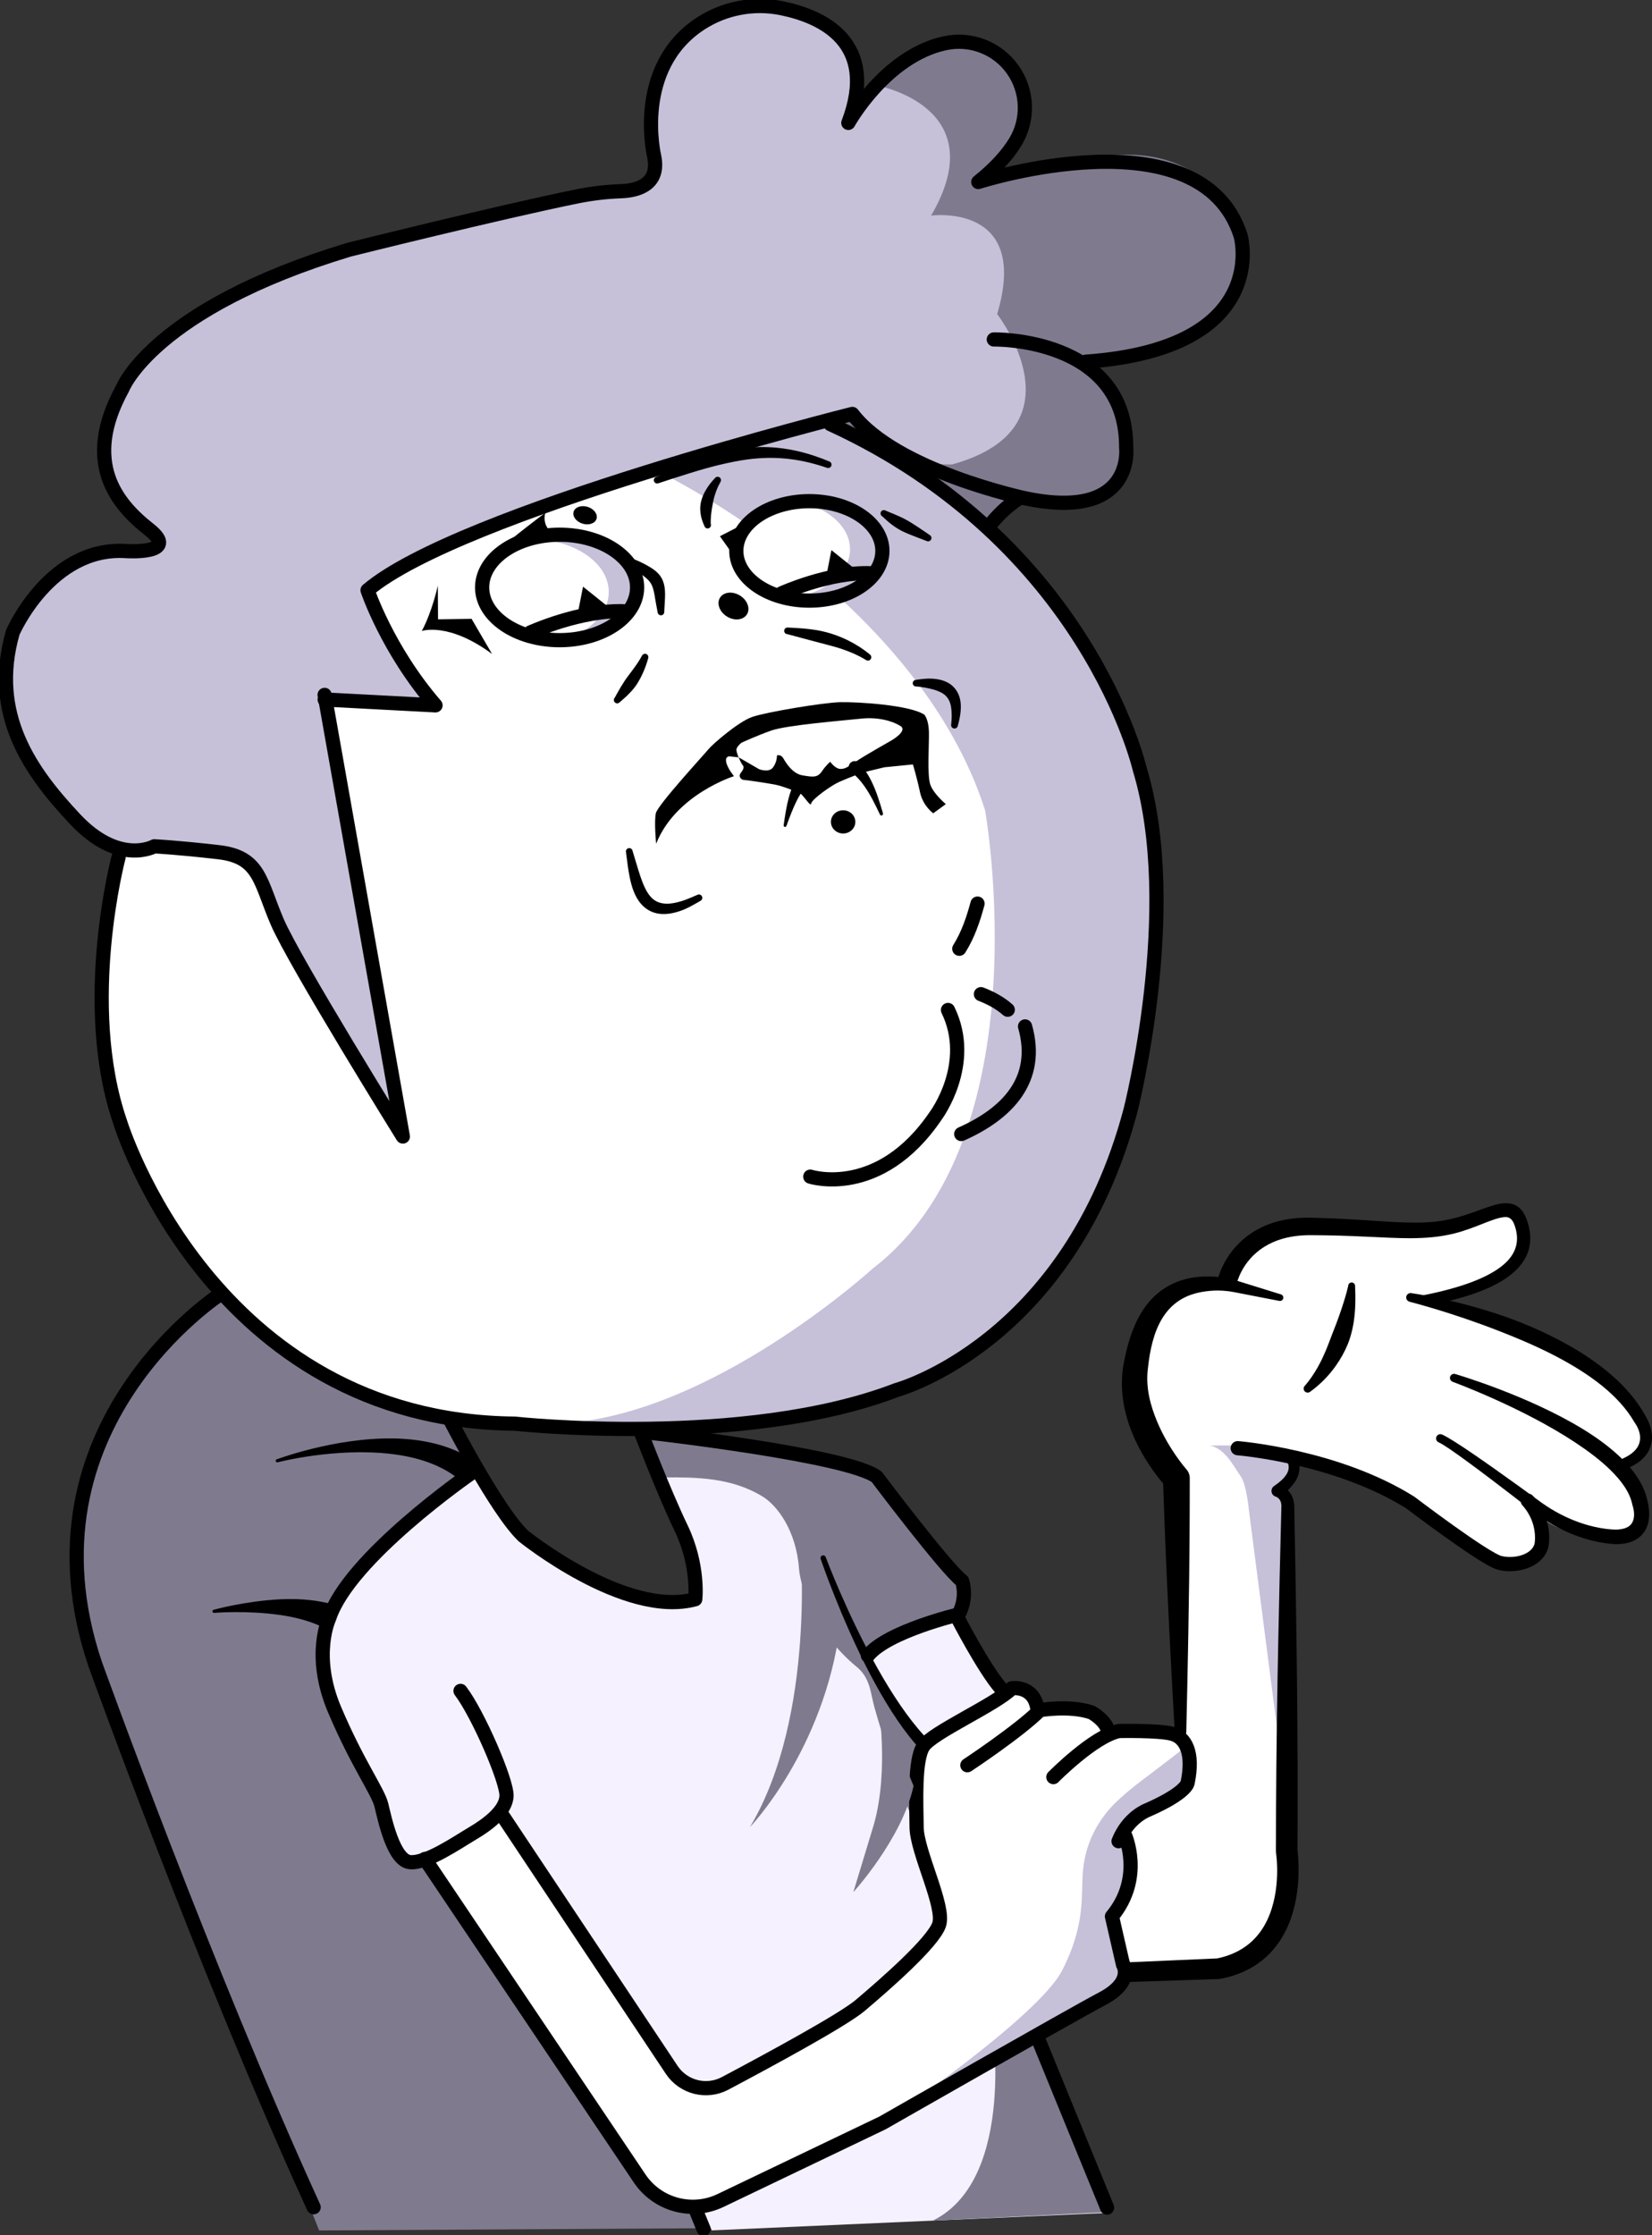 <svg width="349" height="472" viewBox="0 0 349 472" fill="none" xmlns="http://www.w3.org/2000/svg">
<rect x="0" y="0" width="349" height="472" fill="#333333" stroke="none"/>
<g clip-path="url(#clip0_211_2574)">
<path fill-rule="evenodd" clip-rule="evenodd" d="M68.577 146.748L85.107 240.012C85.107 240.012 62.211 203.183 58.558 194.661C54.906 186.138 54.923 180.973 46.197 179.967C37.472 178.96 32.593 178.724 32.593 178.724C32.593 178.724 25.162 182.926 15.853 172.983C6.536 163.04 -2.283 150.984 2.697 133.559C2.697 133.559 10.585 115.314 26.641 116.379C26.641 116.379 38.284 117.148 31.469 111.779C24.646 106.411 17.307 97.66 25.88 82.036C25.88 82.036 32.391 65.219 73.701 52.74C73.701 52.74 105.66 44.768 121.987 41.462C125.022 40.853 128.108 40.489 131.203 40.38C134.475 40.261 139.463 39.111 138.195 32.99C138.195 32.99 133.714 14.322 147.994 4.988C153.067 1.691 159.231 0.524 165.157 1.742C173.595 3.458 185.72 8.886 179.218 25.956C179.218 25.956 187.039 11.828 199.628 9.131C205.081 7.947 210.704 10.129 213.934 14.677C217.163 19.218 217.383 25.254 214.475 30.014C212.86 32.652 210.366 35.476 206.671 38.435C206.671 38.435 253.671 23.36 262.101 49.824C262.101 49.824 268.78 73.581 229.414 76.38C229.414 76.38 239.383 83.82 237.785 95.352C237.785 95.352 238.098 104.517 229.034 105.591C219.962 106.664 215.701 105.32 215.701 105.32C215.701 105.32 210.552 108.144 208.759 111.382C198.199 101.744 186.455 94.532 173.807 89.189C171.372 87.413 98.372 110.207 77.937 124.546C77.937 124.546 81.116 137.989 91.972 148.16L68.577 146.765V146.748Z" fill="#C7C0D9"/>
<path fill-rule="evenodd" clip-rule="evenodd" d="M185.178 18.042C185.178 18.042 210.188 22.447 196.71 45.529C196.71 45.529 217.721 42.688 210.661 66.327C210.661 66.327 229.262 90.296 201.149 98.083C191.35 98.277 185.719 94.058 180.3 87.286L174.068 88.859L209.503 110.283L215.658 105.202C215.658 105.202 227.342 112.566 234.478 101.634C241.614 90.71 239.72 87.853 229.608 74.993C229.608 74.993 261.407 78.832 262.937 50.229C262.937 50.229 257.966 32.754 238.359 32.661C218.752 32.568 207.955 38.325 207.955 38.325C207.955 38.325 225.905 24.443 210.644 10.366C210.644 10.366 202.265 3.002 185.161 18.034L185.178 18.042Z" fill="#807A8F"/>
<path fill-rule="evenodd" clip-rule="evenodd" d="M25.204 179.865C25.204 179.865 16.783 212.027 25.39 236.968C25.39 236.968 44.684 300.04 108.747 300.649C108.747 300.649 157.244 305.925 189.431 293.538C189.431 293.538 225.72 283.731 238.816 234.567C238.816 234.567 249.774 191.921 240.778 162.398C240.778 162.398 229.846 114.51 175.43 89.561C175.43 89.561 99.894 108.55 77.607 124.884C77.607 124.884 82.824 141.608 91.981 148.236L68.704 147.67L84.388 238.084L60.376 197.874C60.376 197.874 57.29 190.273 56.081 187.677C54.864 185.082 53.41 181.133 48.827 180.423C44.244 179.713 32.932 178.174 32.932 178.174C31.418 179.713 29.093 180.499 25.221 179.857L25.204 179.865Z" fill="white"/>
<path fill-rule="evenodd" clip-rule="evenodd" d="M140.41 100.247C140.41 100.247 193.811 126.499 208.108 171.106C208.108 171.106 220.444 240.13 184.477 267.802C184.477 267.802 153.363 296.235 122.908 300.175C122.908 300.175 162.942 308.334 200.896 287.815C200.896 287.815 231.942 276.73 241.209 220.591C241.209 220.591 247.491 176.103 237.962 152.861C224.967 127.235 205.808 104.813 173.181 89.391L140.402 100.239L140.41 100.247Z" fill="#C7C0D9"/>
<path fill-rule="evenodd" clip-rule="evenodd" d="M105.973 383.099C105.973 383.099 95.549 390.311 90.467 391.9C90.467 391.9 85.91 395.248 83.661 389.88C81.42 384.511 81.057 380.005 81.057 380.005C81.057 380.005 70.615 360.762 69.119 354.979C67.622 349.196 67.343 342.254 72.771 335.102C78.199 327.941 100.055 310.583 100.055 310.583C100.055 310.583 107.174 322.47 111.486 325.108C115.789 327.746 132.26 340.158 146.65 337.782C146.65 337.782 146.988 330.655 145.322 325.235C143.657 319.816 135.109 302.424 135.109 302.424L177.299 309.053C177.299 309.053 184.908 310.515 187.8 314.692C190.7 318.869 203.407 333.419 203.407 333.419C203.407 333.419 203.965 338.661 202.147 341.138C202.147 341.138 185.627 345.814 183.056 349.914L195.214 368.041L234.707 467.291L150.387 471.011L105.973 383.107V383.099Z" fill="#F5F1FF"/>
<path fill-rule="evenodd" clip-rule="evenodd" d="M209.461 425.812C209.461 425.812 215.041 460.096 197.074 468.948L234.783 467.122L215.142 424.519L209.452 425.804L209.461 425.812Z" fill="#807A8F"/>
<path fill-rule="evenodd" clip-rule="evenodd" d="M140.122 311.995C147.055 311.961 154.487 311.978 161.116 316.045C164.159 317.905 168.192 323.147 168.801 331.28C169.106 335.372 172.378 344.943 180.959 351.986C183.91 354.404 183.868 357.524 184.764 360.669C188.721 374.67 193.861 386.997 193.861 386.997L233.456 467.663L198.055 367.821L202.866 340.766C202.866 340.766 204.954 336.083 202.773 333.115C200.591 330.139 184.933 311.555 184.933 311.555C184.933 311.555 149.203 301.376 136.174 302.602L140.139 312.004L140.122 311.995Z" fill="#807A8F"/>
<path fill-rule="evenodd" clip-rule="evenodd" d="M195.46 367.55C195.46 367.55 186.092 357.667 183.521 349.424C183.521 349.424 192.323 342.389 202.452 341.468L212.403 357.32L195.46 367.542V367.55Z" fill="#F5F1FF"/>
<path fill-rule="evenodd" clip-rule="evenodd" d="M249.596 365.124L249.808 311.674C249.808 311.674 235.46 302.137 241.657 281.66C241.657 281.66 245.682 269.392 258.533 271.167C258.533 271.167 262.617 258.333 274.876 258.578C287.127 258.823 296.681 259.229 296.681 259.229L311.537 256.853C311.537 256.853 321.09 252.026 321.75 259.593C322.409 267.151 317.675 271.81 302.219 274.549C302.219 274.549 335.109 284.898 341.974 293.302C341.974 293.302 355.561 306.212 343.242 309.391C343.242 309.391 350.015 319.198 345.356 323.028C345.356 323.028 333.68 327.754 323.982 319.258C323.982 319.258 330.289 327.137 320.659 329.894C320.659 329.894 313.549 328.98 308.941 325.117C304.333 321.253 293.096 313.973 293.096 313.973L274.242 307.497C274.242 307.497 272.779 312.359 269.288 314.362C269.288 314.362 273.025 315.216 272.306 324.204C271.579 333.191 272.086 394.005 272.086 394.005C272.086 394.005 274.462 411.684 258.093 416.047L239.281 416.14L235.451 404.591C235.451 404.591 241.344 399.07 237.015 387.664C237.015 387.664 241.293 382.042 245.859 380.055C250.416 378.068 255.337 374.069 249.622 365.124H249.596Z" fill="white"/>
<path fill-rule="evenodd" clip-rule="evenodd" d="M255.632 305.274C255.632 305.274 263.233 305.071 266.675 305.764C270.116 306.457 273.252 307.844 273.252 307.844C273.252 307.844 272.635 312.435 269.355 314.76C269.355 314.76 271.587 314.464 271.832 318.319C272.077 322.166 271.57 378.779 271.57 378.779L263.859 319.055C263.859 319.055 263.352 313.407 262.05 311.666C260.748 309.924 258.93 305.942 255.624 305.274H255.632Z" fill="#C7C0D9"/>
<path fill-rule="evenodd" clip-rule="evenodd" d="M67.428 471.028L149.161 470.554L146.21 465.558C139.26 465.329 135.836 459.276 135.836 459.276L90.645 392.069C90.645 392.069 90.222 394.496 85.995 392.441C81.767 390.387 80.101 377.705 80.101 377.705C69.423 362.03 68.104 345.611 68.104 345.611C71.046 329.953 100.723 310.997 100.723 310.997L95.515 298.975C71.85 296.65 46.823 273.103 46.823 273.103C46.823 273.103 3.145 301.122 20.089 351.402L67.419 471.028H67.428Z" fill="#807A8F"/>
<path fill-rule="evenodd" clip-rule="evenodd" d="M89.766 392.585L106.337 383.285L141.374 435.552C147.935 446.264 154.268 438.638 154.268 438.638L182.406 422.946C182.406 422.946 193 413.333 195.451 410.23C197.912 407.127 198.301 403.305 198.301 403.305C198.301 403.305 194.995 393.608 193.862 387.732C192.729 381.856 195.325 368.007 195.325 368.007L213.156 357.118C217.662 354.953 220.123 361.776 220.123 361.776C229.846 357.769 234.598 365.741 234.598 365.741C236.466 364.735 245.842 365.183 248.599 366.359C251.355 367.525 251.499 373.249 250.89 375.481C250.29 377.705 248.303 378.973 244.245 381.103C240.186 383.234 237.616 387.453 237.616 387.453C237.616 387.453 241.759 396.474 234.919 404.734L237.261 414.939C237.261 414.939 239.603 418.558 232.881 422.109C226.16 425.66 186.464 448.335 186.464 448.335C186.464 448.335 165.462 458.388 152.222 464.729C146.16 467.629 138.888 465.65 135.134 460.07C121.192 439.331 89.774 392.602 89.774 392.602L89.766 392.585Z" fill="white"/>
<path fill-rule="evenodd" clip-rule="evenodd" d="M186.455 448.31C186.455 448.31 219.31 426.082 224.409 416.072C229.515 406.062 228.281 400.05 228.814 394.792C229.346 389.533 231.528 385.381 234.267 382.177C237.006 378.964 242.511 375.033 242.511 375.033L250.72 368.743C250.72 368.743 253.612 374.28 251.016 377.138C248.42 379.996 239.61 384.079 239.61 384.079L236.947 387.47C236.947 387.47 242.468 393.642 234.622 404.033L237.226 414.55C237.226 414.55 240.794 416.512 232.17 422.286C223.546 428.061 186.446 448.327 186.446 448.327L186.455 448.31Z" fill="#C7C0D9"/>
<path d="M137.704 302.61C137.704 302.61 179.243 307.328 185.229 311.902C185.229 311.902 199.754 331.196 203.246 333.859C203.246 333.859 204.498 337.207 202.511 340.935C202.511 340.935 187.427 344.52 183.352 349.627" stroke="black" stroke-width="3" stroke-linecap="round" stroke-linejoin="round"/>
<path d="M99.37 311.234C99.37 311.234 73.667 328.997 69.533 341.772C69.533 341.772 65.813 349.568 70.674 361.032C75.536 372.497 79.865 378.305 80.567 381.188C81.268 384.071 83.112 392.974 86.646 393.253C90.18 393.532 96.479 389.161 99.767 387.216C103.065 385.272 106.87 382.439 107.005 379.286C107.14 376.132 100.985 361.937 97.29 357.084" stroke="black" stroke-width="3" stroke-linecap="round" stroke-linejoin="round"/>
<path fill-rule="evenodd" clip-rule="evenodd" d="M173.375 329.209C173.274 328.913 173.426 328.591 173.722 328.49C174.018 328.388 174.339 328.541 174.44 328.837C174.44 328.837 178.947 340.91 185.491 352.493C188.425 357.684 191.773 362.782 195.307 366.612C195.772 367.136 195.73 367.939 195.206 368.404C194.681 368.869 193.878 368.827 193.413 368.303C189.896 364.236 186.607 358.884 183.758 353.44C177.535 341.544 173.375 329.217 173.375 329.217V329.209Z" fill="black"/>
<path d="M202.215 341.502C202.215 341.502 207.888 352.484 211.448 356.534" stroke="black" stroke-width="3" stroke-linecap="round" stroke-linejoin="round"/>
<path fill-rule="evenodd" clip-rule="evenodd" d="M250.603 365.775C250.611 366.443 250.078 367.001 249.41 367.01C248.742 367.018 248.184 366.485 248.176 365.817C248.176 365.817 247.187 348.595 246.519 333.656C246.105 324.466 245.817 316.155 245.724 313.28C244.329 311.657 241.209 307.666 239.121 302.466C237.464 298.341 236.5 293.479 237.286 288.533C238.394 282.175 240.364 277.212 243.627 273.991C246.155 271.497 249.385 269.941 253.579 269.62C254.898 269.527 256.208 269.535 257.51 269.688C258.804 269.831 260.08 270.085 261.332 270.474L270.573 273.34C270.953 273.433 271.182 273.822 271.089 274.202C270.996 274.583 270.607 274.811 270.226 274.718L260.723 272.875C259.599 272.655 258.466 272.545 257.333 272.537C256.208 272.528 255.084 272.63 253.968 272.824C249.994 273.501 247.288 275.487 245.462 278.531C243.805 281.287 242.917 284.906 242.477 289.235C242.021 293.2 243.103 296.996 244.473 300.26C246.916 306.077 250.594 310.245 250.594 310.245C251.068 310.752 251.33 311.42 251.347 312.113C251.347 312.113 251.364 322.166 251.22 333.571C251.034 348.519 250.611 365.767 250.611 365.767L250.603 365.775Z" fill="black"/>
<path fill-rule="evenodd" clip-rule="evenodd" d="M261.281 270.973C261.036 272.072 259.945 272.774 258.846 272.528C257.747 272.283 257.045 271.193 257.29 270.085C257.29 270.085 258.66 263.871 264.95 260.041C267.783 258.316 271.63 257.048 276.846 257.158C286.189 257.352 292.555 258.096 297.907 258.189C300.985 258.24 303.716 258.079 306.497 257.437C311.342 256.321 315.071 254.258 317.666 254.114C319.915 253.987 321.632 254.816 322.638 257.851C323.898 261.656 323.695 265.959 318.512 269.696C315.265 272.03 309.896 274.169 301.348 275.724C300.731 275.843 300.139 275.437 300.021 274.82C299.903 274.202 300.308 273.602 300.926 273.484C308.941 271.877 313.972 269.848 316.981 267.599C320.786 264.75 320.964 261.58 319.974 258.764C319.509 257.437 318.858 256.946 317.869 257.023C315.383 257.209 311.866 259.322 307.241 260.481C304.215 261.233 301.247 261.478 297.89 261.487C292.53 261.487 286.155 260.861 276.812 260.844C272.492 260.836 269.321 261.884 267.005 263.355C262.312 266.331 261.298 270.981 261.298 270.981L261.281 270.973Z" fill="black"/>
<path fill-rule="evenodd" clip-rule="evenodd" d="M297.823 274.904C297.324 274.811 296.994 274.321 297.087 273.822C297.18 273.323 297.67 272.994 298.169 273.087C298.169 273.087 307.36 274.338 317.97 278.049C322.096 279.495 326.408 281.372 330.484 283.596C337.73 287.544 344.181 292.693 347.571 298.941C347.968 299.558 349.735 302.576 348.653 305.586C348.07 307.201 346.717 308.884 343.749 310.101C343.174 310.346 342.507 310.084 342.253 309.509C341.999 308.934 342.27 308.258 342.845 308.013C344.925 307.074 345.939 305.95 346.311 304.792C347.03 302.56 345.33 300.412 345.33 300.412C345.297 300.37 345.271 300.319 345.246 300.277C341.932 294.561 335.7 290.106 328.911 286.529C324.937 284.433 320.761 282.674 316.821 281.135C306.565 277.111 297.814 274.913 297.814 274.913L297.823 274.904Z" fill="black"/>
<path fill-rule="evenodd" clip-rule="evenodd" d="M306.912 291.814C306.455 291.661 306.21 291.171 306.362 290.723C306.514 290.266 307.005 290.021 307.453 290.173C307.453 290.173 322.807 294.663 334.559 301.892C337.586 303.752 340.351 305.815 342.583 307.996C345.483 310.828 347.453 313.906 348.053 317.034C348.248 317.786 348.958 320.932 347.512 323.265C346.607 324.728 344.925 326.021 341.695 326.097C341.695 326.097 337.747 326.199 332.31 324.043C329.816 323.054 327.001 321.591 324.117 319.418C324.117 319.418 324.109 319.41 324.101 319.401C324.101 319.401 316.128 313.145 310.057 308.706C307.267 306.669 304.9 305.011 303.936 304.597C303.479 304.403 303.259 303.878 303.454 303.422C303.648 302.965 304.172 302.746 304.629 302.94C305.652 303.354 308.222 304.995 311.232 307.049C317.463 311.31 325.665 317.338 325.648 317.321C328.362 319.258 330.991 320.534 333.316 321.388C338.136 323.155 341.602 323.02 341.594 323.02C343.335 322.935 344.308 322.411 344.781 321.608C345.694 320.052 344.883 317.905 344.883 317.905C344.857 317.837 344.84 317.77 344.832 317.702C344.316 315.157 342.566 312.747 340.207 310.431C338.136 308.393 335.565 306.466 332.809 304.639C321.556 297.182 306.92 291.822 306.92 291.822L306.912 291.814Z" fill="black"/>
<path d="M261.483 305.832C261.483 305.832 282.282 307.48 297.958 317.321C297.958 317.321 313.616 329.234 316.821 330.046C320.016 330.866 324.793 329.775 325.656 326.326C325.656 326.326 326.721 321.354 322.756 316.916" stroke="black" stroke-width="3" stroke-linecap="round" stroke-linejoin="round"/>
<path fill-rule="evenodd" clip-rule="evenodd" d="M272.01 308.884C271.613 308.436 271.655 307.751 272.095 307.362C272.543 306.964 273.228 307.007 273.617 307.446C273.617 307.446 275.181 309.061 274.208 311.691C273.887 312.57 273.244 313.584 272.052 314.7C272.238 314.878 272.416 315.089 272.585 315.335C273.016 315.952 273.354 316.789 273.422 317.939C273.422 317.964 273.422 317.981 273.422 317.998C273.422 317.998 273.904 341.434 274.065 361.742C274.183 376.276 274.115 389.195 274.107 390.75C274.284 392.154 275.172 400.439 271.731 407.499C269.423 412.234 265.272 416.47 257.848 417.89C257.738 417.915 257.62 417.924 257.51 417.932L238.875 418.541C237.726 418.583 236.762 417.687 236.711 416.537C236.66 415.387 237.565 414.424 238.715 414.381C238.715 414.381 257.155 413.578 257.163 413.578C262.786 412.403 265.948 409.173 267.681 405.546C270.818 399.002 269.567 391.258 269.567 391.258C269.55 391.139 269.541 391.012 269.541 390.894C269.541 390.894 269.55 377.231 269.778 361.734C270.074 341.646 270.7 318.488 270.708 317.998C270.691 317.474 270.581 317.076 270.395 316.78C270.065 316.256 269.592 316.087 269.592 316.087C269.11 315.977 268.73 315.588 268.637 315.098C268.544 314.607 268.747 314.109 269.152 313.821C270.463 312.942 271.283 312.13 271.756 311.395C272.703 309.89 272.002 308.884 272.002 308.884H272.01Z" fill="black"/>
<path fill-rule="evenodd" clip-rule="evenodd" d="M284.819 271.505C284.853 271.108 285.2 270.804 285.605 270.838C286.011 270.871 286.307 271.218 286.273 271.624C286.392 274.067 286.375 276.57 285.994 279.115C285.842 280.112 285.622 281.102 285.343 282.082C285.157 282.733 284.937 283.376 284.675 284.001C284.007 285.583 283.162 287.071 282.181 288.457C280.685 290.562 278.901 292.372 276.829 293.877C276.483 294.189 275.95 294.164 275.629 293.817C275.316 293.471 275.341 292.938 275.688 292.617C276.711 291.45 277.548 290.173 278.326 288.829C279.087 287.519 279.704 286.132 280.296 284.712C280.642 283.875 280.947 283.012 281.276 282.158C281.606 281.304 281.953 280.451 282.274 279.597C282.663 278.54 283.052 277.5 283.399 276.443C283.948 274.769 284.464 273.163 284.828 271.514L284.819 271.505Z" fill="black"/>
<path d="M105.66 382.668C105.66 382.668 131.456 421.407 141.906 437.116C144.375 440.819 149.245 442.053 153.177 439.974C162.426 435.07 178.059 426.607 181.729 423.504C187.021 419.023 197.057 410.264 198.385 406.476C199.712 402.688 193.701 391.139 193.642 385.88C193.582 380.63 193.16 371.702 195.062 368.777C196.956 365.851 210.45 359.941 213.781 356.517C213.781 356.517 218.355 355.849 219.141 360.77" stroke="black" stroke-width="3" stroke-linecap="round" stroke-linejoin="round"/>
<path d="M204.362 372.784C204.362 372.784 215.151 365.674 219.708 361.142C219.708 361.142 225.99 360.06 230.598 361.633C230.598 361.633 233.861 363.383 234.166 365.902" stroke="black" stroke-width="3" stroke-linecap="round" stroke-linejoin="round"/>
<path d="M222.532 375.287C222.532 375.287 230.979 366.697 236.39 365.555C236.39 365.555 244.574 365.378 247.516 366.113C250.459 366.849 252.217 370.146 250.898 376.47C250.898 376.47 250.788 378.576 242.41 382.245C242.41 382.245 238.326 383.725 236.305 388.831" stroke="black" stroke-width="3" stroke-linecap="round" stroke-linejoin="round"/>
<path d="M237.607 387.428C237.607 387.428 241.75 396.449 234.91 404.709L237.252 414.914C237.252 414.914 239.594 418.533 232.873 422.084C226.151 425.634 186.455 448.31 186.455 448.31C186.455 448.31 165.454 458.363 152.213 464.704C146.151 467.604 138.88 465.625 135.126 460.045C121.184 439.306 89.766 392.577 89.766 392.577" stroke="black" stroke-width="3" stroke-linecap="round" stroke-linejoin="round"/>
<path d="M95.058 299.795C95.058 299.795 104.857 318.903 110.547 324.356C110.547 324.356 132.09 341.772 146.877 337.723C146.877 337.723 147.706 330.646 143.901 322.724C140.088 314.802 135.227 302.002 135.227 302.002" stroke="black" stroke-width="3" stroke-linecap="round" stroke-linejoin="round"/>
<path d="M25.069 180.939C25.069 180.939 16.783 212.027 25.382 236.968C25.382 236.968 44.676 300.04 108.738 300.649C108.738 300.649 157.236 305.925 189.423 293.538C189.423 293.538 225.712 283.731 238.808 234.567C238.808 234.567 249.766 191.921 240.77 162.398C240.77 162.398 229.838 114.51 175.422 89.561" stroke="black" stroke-width="3" stroke-linecap="round" stroke-linejoin="round"/>
<path d="M68.577 146.748L85.107 240.012C85.107 240.012 62.211 203.183 58.558 194.661C54.906 186.138 54.923 180.973 46.197 179.967C37.472 178.96 32.593 178.724 32.593 178.724C32.593 178.724 25.162 182.926 15.853 172.983C6.536 163.04 -2.283 150.984 2.697 133.559C2.697 133.559 10.585 115.314 26.641 116.379C26.641 116.379 38.284 117.148 31.469 111.779C24.646 106.411 17.307 97.66 25.88 82.036C25.88 82.036 32.391 65.219 73.701 52.74C73.701 52.74 105.66 44.768 121.987 41.462C125.022 40.853 128.108 40.489 131.203 40.38C134.475 40.261 139.463 39.111 138.195 32.99C138.195 32.99 133.714 14.322 147.994 4.988C153.067 1.691 159.231 0.524 165.157 1.742C173.595 3.458 185.72 8.886 179.218 25.956C179.218 25.956 187.039 11.828 199.628 9.131C205.081 7.947 210.704 10.129 213.934 14.677C217.163 19.218 217.383 25.254 214.475 30.014C212.86 32.652 210.366 35.476 206.671 38.435C206.671 38.435 253.671 23.36 262.101 49.824C262.101 49.824 268.78 73.581 229.414 76.38" stroke="black" stroke-width="3" stroke-linecap="round" stroke-linejoin="round"/>
<path d="M209.951 71.687C209.951 71.687 238.013 71.138 237.912 94.507C237.912 94.507 239.882 110.131 216.563 105.227C216.563 105.227 189.22 99.436 180.063 87.413C180.063 87.413 97.037 108.212 77.65 124.647C77.65 124.647 81.826 137.194 92.006 148.955L68.586 147.72" stroke="black" stroke-width="3" stroke-linecap="round" stroke-linejoin="round"/>
<path d="M208.835 111.23C210.754 108.837 212.589 107.011 215.159 105.303" stroke="black" stroke-width="3" stroke-linecap="round" stroke-linejoin="round"/>
<path d="M171.178 248.483C171.178 248.483 185.762 253.218 197.701 235.59C197.701 235.59 205.834 224.7 200.271 213.287" stroke="black" stroke-width="3" stroke-linecap="round" stroke-linejoin="round"/>
<path d="M206.51 190.822C205.605 194.17 204.515 197.409 202.663 200.359" stroke="black" stroke-width="3" stroke-linecap="round" stroke-linejoin="round"/>
<path d="M207.229 209.947C209.283 210.742 211.228 211.765 212.893 213.236" stroke="black" stroke-width="3" stroke-linecap="round" stroke-linejoin="round"/>
<path d="M216.555 216.761C219.742 228.023 212.784 235.176 203.069 239.487" stroke="black" stroke-width="3" stroke-linecap="round" stroke-linejoin="round"/>
<path fill-rule="evenodd" clip-rule="evenodd" d="M130.924 148.278C130.679 148.583 130.231 148.617 129.935 148.371C129.639 148.126 129.588 147.678 129.842 147.382C130.281 146.63 130.67 145.869 131.127 145.116C131.423 144.626 131.719 144.152 132.032 143.679C132.218 143.4 132.412 143.129 132.615 142.859C132.911 142.453 133.224 142.064 133.52 141.658C134.272 140.644 134.999 139.629 135.6 138.513C135.752 138.15 136.166 137.972 136.53 138.116C136.893 138.268 137.071 138.682 136.927 139.046C136.623 140.145 136.242 141.202 135.769 142.233C135.456 142.918 135.109 143.586 134.712 144.229C134.475 144.609 134.221 144.973 133.942 145.328C133.756 145.564 133.562 145.784 133.359 146.004C133.055 146.334 132.75 146.647 132.429 146.959C131.939 147.424 131.44 147.839 130.932 148.287L130.924 148.278Z" fill="black"/>
<path fill-rule="evenodd" clip-rule="evenodd" d="M166.265 133.922C165.885 133.863 165.614 133.5 165.673 133.119C165.732 132.739 166.096 132.468 166.476 132.527C167.576 132.586 168.666 132.629 169.757 132.73C170.492 132.798 171.22 132.882 171.947 132.984C172.437 133.051 172.919 133.136 173.401 133.237C174.128 133.39 174.855 133.576 175.557 133.795C176.749 134.167 177.916 134.641 179.04 135.182C180.706 135.994 182.287 136.991 183.775 138.217C184.096 138.446 184.164 138.894 183.936 139.215C183.707 139.536 183.259 139.604 182.938 139.376C181.416 138.429 179.827 137.752 178.203 137.177C177.053 136.772 175.878 136.459 174.695 136.146C173.908 135.935 173.113 135.732 172.319 135.52C171.313 135.258 170.315 134.988 169.309 134.717C168.286 134.446 167.28 134.167 166.257 133.897L166.265 133.922Z" fill="black"/>
<path fill-rule="evenodd" clip-rule="evenodd" d="M132.251 179.966C132.158 179.586 132.394 179.205 132.775 179.121C133.155 179.028 133.536 179.265 133.62 179.645C134.161 181.361 134.669 183.221 135.252 184.971C135.54 185.834 135.852 186.654 136.208 187.406C136.563 188.167 136.977 188.844 137.476 189.402C138.651 190.704 140.393 191.245 143.225 190.509C143.775 190.374 144.316 190.205 144.857 190.002C145.694 189.689 146.514 189.326 147.334 188.971C147.689 188.793 148.112 188.937 148.29 189.292C148.467 189.647 148.323 190.07 147.968 190.247C147.174 190.704 146.37 191.169 145.55 191.591C144.975 191.879 144.383 192.141 143.783 192.352C139.885 193.705 137.357 192.894 135.641 191.118C135.058 190.518 134.584 189.791 134.195 188.971C133.857 188.269 133.587 187.499 133.367 186.688C133.13 185.817 132.944 184.895 132.792 183.965C132.572 182.621 132.437 181.251 132.242 179.958L132.251 179.966Z" fill="black"/>
<path fill-rule="evenodd" clip-rule="evenodd" d="M193.549 144.981C193.16 144.99 192.838 144.685 192.821 144.296C192.813 143.907 193.117 143.578 193.506 143.569C194.529 143.409 195.451 143.316 196.322 143.307C197.032 143.307 197.691 143.366 198.292 143.485C199.053 143.628 199.721 143.874 200.296 144.195C200.761 144.449 201.158 144.77 201.505 145.133C202.299 145.987 202.824 147.086 202.95 148.498C203.069 149.8 202.883 151.364 202.342 153.275C202.266 153.664 201.894 153.909 201.505 153.833C201.116 153.757 200.862 153.385 200.947 152.996C201.099 151.618 201.073 150.46 200.947 149.479C200.786 148.321 200.38 147.492 199.738 146.883C199.416 146.579 199.027 146.334 198.579 146.123C198.131 145.92 197.641 145.725 197.074 145.581C196.068 145.311 194.918 145.083 193.557 144.964L193.549 144.981Z" fill="black"/>
<path fill-rule="evenodd" clip-rule="evenodd" d="M186.337 109.015C186.016 108.795 185.931 108.364 186.142 108.034C186.362 107.713 186.793 107.628 187.123 107.84C187.715 108.11 188.298 108.321 188.89 108.575C189.279 108.744 189.66 108.905 190.049 109.082C190.302 109.201 190.556 109.311 190.81 109.438C191.182 109.632 191.554 109.826 191.917 110.038C192.534 110.401 193.118 110.782 193.718 111.171C194.623 111.763 195.494 112.363 196.398 112.98C196.745 113.166 196.88 113.597 196.694 113.944C196.508 114.29 196.077 114.426 195.73 114.24C194.513 113.758 193.321 113.335 192.129 112.845C191.647 112.65 191.173 112.447 190.708 112.219C190.395 112.067 190.091 111.906 189.795 111.729C189.296 111.433 188.814 111.103 188.349 110.748C187.639 110.207 187.013 109.623 186.354 109.006L186.337 109.015Z" fill="black"/>
<path fill-rule="evenodd" clip-rule="evenodd" d="M150.176 110.714C150.277 111.086 150.049 111.475 149.669 111.577C149.297 111.678 148.908 111.45 148.806 111.069C148.51 110.435 148.299 109.827 148.138 109.201C148.028 108.753 147.978 108.305 147.944 107.857C147.918 107.552 147.927 107.248 147.944 106.944C147.978 106.487 148.062 106.039 148.189 105.599C148.392 104.889 148.696 104.204 149.077 103.545C149.601 102.64 150.252 101.795 151.03 100.975C151.267 100.653 151.706 100.586 152.027 100.822C152.349 101.059 152.416 101.499 152.18 101.82C151.52 102.978 151.106 104.145 150.801 105.32C150.692 105.751 150.615 106.191 150.539 106.631C150.455 107.062 150.37 107.493 150.32 107.933C150.277 108.288 150.218 108.643 150.193 109.007C150.159 109.565 150.117 110.106 150.159 110.706L150.176 110.714Z" fill="black"/>
<path fill-rule="evenodd" clip-rule="evenodd" d="M139.082 102.057C138.719 102.2 138.313 102.023 138.169 101.659C138.025 101.296 138.203 100.89 138.566 100.746C140.714 99.782 142.76 98.869 144.764 98.058C146.201 97.474 147.622 96.95 149.017 96.485C149.997 96.155 150.961 95.868 151.934 95.614C153.438 95.225 154.943 94.921 156.448 94.71C158.985 94.371 161.53 94.304 164.151 94.557C167.651 94.895 171.27 95.809 175.21 97.457C175.582 97.601 175.759 98.007 175.624 98.379C175.48 98.751 175.075 98.928 174.702 98.793C169.452 96.984 164.836 96.477 160.397 96.772C158.664 96.891 156.956 97.136 155.239 97.466C154.106 97.686 152.973 97.931 151.824 98.21C149.744 98.717 147.638 99.326 145.449 100.011C143.403 100.653 141.28 101.321 139.065 102.065L139.082 102.057Z" fill="black"/>
<path fill-rule="evenodd" clip-rule="evenodd" d="M140.334 129.188C140.359 129.577 140.072 129.915 139.683 129.94C139.294 129.965 138.956 129.678 138.93 129.289C138.702 128.114 138.525 127.159 138.389 126.322C138.212 125.239 138.06 124.445 137.781 123.751C137.51 123.1 137.104 122.568 136.369 121.959C135.777 121.469 135.05 120.911 134.069 120.276L131.363 118.56C131.008 118.391 130.856 117.968 131.025 117.613C131.194 117.258 131.617 117.106 131.972 117.275L135.024 118.552C136.876 119.439 138.085 120.158 138.88 120.936C139.48 121.519 139.869 122.145 140.114 122.847C140.385 123.608 140.503 124.461 140.503 125.552C140.503 126.533 140.393 127.691 140.325 129.188H140.334Z" fill="black"/>
<path fill-rule="evenodd" clip-rule="evenodd" d="M166.147 174.395C166.105 174.564 165.936 174.657 165.775 174.615C165.606 174.572 165.513 174.403 165.555 174.243C165.826 172.4 166.105 170.497 166.587 168.637C166.925 167.335 167.373 166.092 167.956 164.909C168.328 164.317 169.115 164.139 169.706 164.511C170.298 164.883 170.476 165.67 170.104 166.261C169.377 167.183 168.768 168.181 168.244 169.246C167.415 170.928 166.773 172.687 166.155 174.386L166.147 174.395Z" fill="black"/>
<path fill-rule="evenodd" clip-rule="evenodd" d="M186.523 171.757C186.591 171.935 186.498 172.129 186.328 172.197C186.151 172.264 185.948 172.18 185.889 171.994C184.925 169.973 183.927 167.893 182.625 166.042C181.805 164.866 180.85 163.818 179.708 162.939C179.193 162.465 179.15 161.662 179.615 161.146C180.089 160.631 180.892 160.588 181.408 161.053C182.549 162.271 183.454 163.632 184.172 165.129C185.195 167.242 185.88 169.525 186.531 171.749L186.523 171.757Z" fill="black"/>
<path fill-rule="evenodd" clip-rule="evenodd" d="M118.224 112.921C127.262 112.921 134.593 117.909 134.593 124.056C134.593 130.202 127.254 135.191 118.224 135.191C109.194 135.191 101.855 130.202 101.855 124.056C101.855 117.909 109.194 112.921 118.224 112.921Z" fill="#C7C0D9"/>
<mask id="mask0_211_2574" style="mask-type:luminance" maskUnits="userSpaceOnUse" x="101" y="112" width="34" height="24">
<path d="M118.224 112.921C127.262 112.921 134.593 117.909 134.593 124.056C134.593 130.202 127.254 135.191 118.224 135.191C109.194 135.191 101.855 130.202 101.855 124.056C101.855 117.909 109.194 112.921 118.224 112.921Z" fill="white"/>
</mask>
<g mask="url(#mask0_211_2574)">
<path fill-rule="evenodd" clip-rule="evenodd" d="M112.238 113.868C121.276 113.868 128.606 118.856 128.606 125.003C128.606 131.149 121.268 136.137 112.238 136.137C103.208 136.137 95.869 131.149 95.869 125.003C95.869 118.856 103.208 113.868 112.238 113.868Z" fill="white"/>
</g>
<path d="M118.224 112.921C127.262 112.921 134.593 117.909 134.593 124.056C134.593 130.202 127.254 135.191 118.224 135.191C109.194 135.191 101.855 130.202 101.855 124.056C101.855 117.909 109.194 112.921 118.224 112.921Z" stroke="black" stroke-width="3" stroke-linecap="round" stroke-linejoin="round"/>
<path d="M112.035 133.567C112.035 133.567 122.84 128.664 132.09 129.095" stroke="black" stroke-width="3" stroke-linecap="round" stroke-linejoin="round"/>
<path fill-rule="evenodd" clip-rule="evenodd" d="M122.071 129.475L123.17 123.895L128.641 128.275L122.071 129.475Z" fill="black"/>
<path fill-rule="evenodd" clip-rule="evenodd" d="M170.983 105.836C179.497 105.836 186.413 110.537 186.413 116.337C186.413 122.136 179.497 126.837 170.983 126.837C162.469 126.837 155.553 122.136 155.553 116.337C155.553 110.537 162.469 105.836 170.983 105.836Z" fill="#C7C0D9"/>
<mask id="mask1_211_2574" style="mask-type:luminance" maskUnits="userSpaceOnUse" x="155" y="105" width="32" height="22">
<path d="M170.983 105.836C179.497 105.836 186.413 110.537 186.413 116.337C186.413 122.136 179.497 126.837 170.983 126.837C162.469 126.837 155.553 122.136 155.553 116.337C155.553 110.537 162.469 105.836 170.983 105.836Z" fill="white"/>
</mask>
<g mask="url(#mask1_211_2574)">
<path fill-rule="evenodd" clip-rule="evenodd" d="M164.143 105.481C172.657 105.481 179.573 110.182 179.573 115.981C179.573 121.781 172.657 126.482 164.143 126.482C155.629 126.482 148.713 121.781 148.713 115.981C148.713 110.182 155.629 105.481 164.143 105.481Z" fill="white"/>
</g>
<path d="M170.983 105.836C179.497 105.836 186.413 110.537 186.413 116.337C186.413 122.136 179.497 126.837 170.983 126.837C162.469 126.837 155.553 122.136 155.553 116.337C155.553 110.537 162.469 105.836 170.983 105.836Z" stroke="black" stroke-width="3" stroke-linecap="round" stroke-linejoin="round"/>
<path d="M165.148 125.29C165.148 125.29 175.337 120.665 184.054 121.071" stroke="black" stroke-width="3" stroke-linecap="round" stroke-linejoin="round"/>
<path fill-rule="evenodd" clip-rule="evenodd" d="M174.61 121.443L175.642 116.176L180.799 120.31L174.61 121.443Z" fill="black"/>
<path fill-rule="evenodd" clip-rule="evenodd" d="M115.181 108.296C115.181 108.296 107.656 113.952 105.644 115.948L116.838 112.583C116.838 112.583 114.462 111.399 115.181 108.296Z" fill="black"/>
<path fill-rule="evenodd" clip-rule="evenodd" d="M124.16 107.045C125.496 107.467 126.325 108.6 126.02 109.573C125.716 110.545 124.38 111.001 123.044 110.579C121.708 110.156 120.88 109.023 121.184 108.051C121.488 107.078 122.824 106.622 124.16 107.045Z" fill="black"/>
<path fill-rule="evenodd" clip-rule="evenodd" d="M156.305 125.755C157.878 126.71 158.554 128.494 157.81 129.72C157.058 130.955 155.172 131.174 153.6 130.211C152.027 129.255 151.351 127.471 152.095 126.245C152.839 125.011 154.733 124.791 156.305 125.755Z" fill="black"/>
<path fill-rule="evenodd" clip-rule="evenodd" d="M92.496 123.667C92.496 123.667 91.312 129.179 89.106 133.255C89.106 133.255 94.728 131.285 103.952 138.108L99.623 130.684L92.538 130.786" fill="black"/>
<path fill-rule="evenodd" clip-rule="evenodd" d="M154.919 117.233L152.086 113.242L156.068 111.196L154.919 117.233Z" fill="black"/>
<path fill-rule="evenodd" clip-rule="evenodd" d="M178.119 171.115C179.539 171.115 180.698 172.214 180.698 173.566C180.698 174.919 179.539 176.018 178.119 176.018C176.698 176.018 175.54 174.919 175.54 173.566C175.54 172.214 176.69 171.115 178.119 171.115Z" fill="black"/>
<path fill-rule="evenodd" clip-rule="evenodd" d="M138.609 178.132C138.609 178.132 138.161 173.473 138.558 171.723C138.955 169.973 148.907 159.176 149.701 158.187C150.496 157.198 155.958 152.43 158.9 151.407C161.843 150.383 173.84 148.38 177.484 148.287C181.128 148.202 192.263 148.879 195.29 150.941C195.29 150.941 196.186 151.914 196.245 154.585C196.305 157.257 195.814 163.869 196.575 165.813C197.336 167.758 199.813 169.812 199.813 169.812L197.159 171.748C197.159 171.748 194.969 170.235 194.343 167.234C193.717 164.232 192.855 161.434 192.855 161.434L186.835 162.034L182.126 163.175C182.126 163.175 178.947 164.384 177.247 165.145C175.548 165.906 171.49 168.806 171.363 169.702C171.236 170.599 169.663 167.623 168.64 167.301C167.617 166.98 165.36 165.991 163.559 165.661C161.75 165.331 157.877 164.748 157.192 164.714C156.516 164.689 155.958 163.928 156.44 163.311C156.922 162.685 157.311 162.059 156.93 161.62C156.55 161.18 156.034 159.929 156.034 159.929L160.355 162.431C160.355 162.431 162.434 163.277 163.322 162.043C164.21 160.808 164.134 159.54 164.134 159.54C164.134 159.54 164.937 159.21 165.478 160.132C166.019 161.053 167.397 163.395 169.545 163.742C171.693 164.097 172.69 164.283 173.637 162.888C174.584 161.501 175.396 160.876 175.396 160.876C175.396 160.876 176.393 162.322 177.518 162.381C178.634 162.44 179.386 161.755 181.247 160.538C183.107 159.32 188.306 156.378 188.306 156.378C188.306 156.378 191.857 154.349 190.226 153.317C188.594 152.277 185.482 151.364 181.847 151.77C178.211 152.167 166.188 153.114 162.899 154.29C159.611 155.465 156.66 156.843 156.66 156.843C156.66 156.843 155.451 157.748 155.578 158.483C155.704 159.21 156.034 159.937 156.034 159.937L154.225 159.734C154.225 159.734 153.159 159.574 153.413 160.918C153.667 162.262 155.062 163.911 155.062 163.911C155.062 163.911 142.752 167.766 138.626 178.157L138.609 178.132Z" fill="black"/>
<path d="M46.832 273.104C46.832 273.104 3.154 301.122 20.098 351.402C20.098 351.402 43.441 416.225 66.261 466.124" stroke="black" stroke-width="3" stroke-linecap="round" stroke-linejoin="round"/>
<path fill-rule="evenodd" clip-rule="evenodd" d="M58.669 308.808C58.499 308.867 58.313 308.765 58.254 308.596C58.195 308.427 58.297 308.241 58.466 308.182C58.466 308.182 70.632 303.591 83.044 303.769C89.038 303.853 95.025 305.113 99.903 308.267C101.036 309.087 101.29 310.676 100.469 311.809C99.649 312.942 98.06 313.196 96.927 312.376C93.029 309.214 87.965 307.692 82.824 307.066C70.877 305.612 58.669 308.808 58.669 308.808Z" fill="black"/>
<path fill-rule="evenodd" clip-rule="evenodd" d="M45.259 340.597C45.082 340.631 44.913 340.513 44.879 340.335C44.845 340.158 44.963 339.988 45.141 339.955C45.141 339.955 51.829 338.095 59.252 337.739C62.617 337.579 66.067 337.79 69.187 338.534C70.514 338.982 71.224 340.428 70.776 341.747C70.328 343.074 68.882 343.785 67.563 343.336C64.993 342.187 62.042 341.46 59.108 341.045C51.972 340.031 45.268 340.606 45.268 340.606L45.259 340.597Z" fill="black"/>
<path d="M219.091 430.039L233.879 466.2" stroke="black" stroke-width="3" stroke-linecap="round" stroke-linejoin="round"/>
<path d="M146.92 466.53L148.636 470.732" stroke="black" stroke-width="3" stroke-linecap="round" stroke-linejoin="round"/>
<path fill-rule="evenodd" clip-rule="evenodd" d="M169.021 325.463C169.021 325.463 172.53 362.207 158.444 385.838C158.444 385.838 174.001 369.664 177.451 343.692L169.021 325.463Z" fill="#807A8F"/>
<path fill-rule="evenodd" clip-rule="evenodd" d="M185.474 359.257C185.474 359.257 187.926 373.579 184.612 385.297L180.274 399.586C180.274 399.586 190.598 388.265 192.999 377.139L185.483 359.257H185.474Z" fill="#807A8F"/>
</g>
<defs>
<clipPath id="clip0_211_2574">
<rect width="349" height="472" fill="white"/>
</clipPath>
</defs>
</svg>
